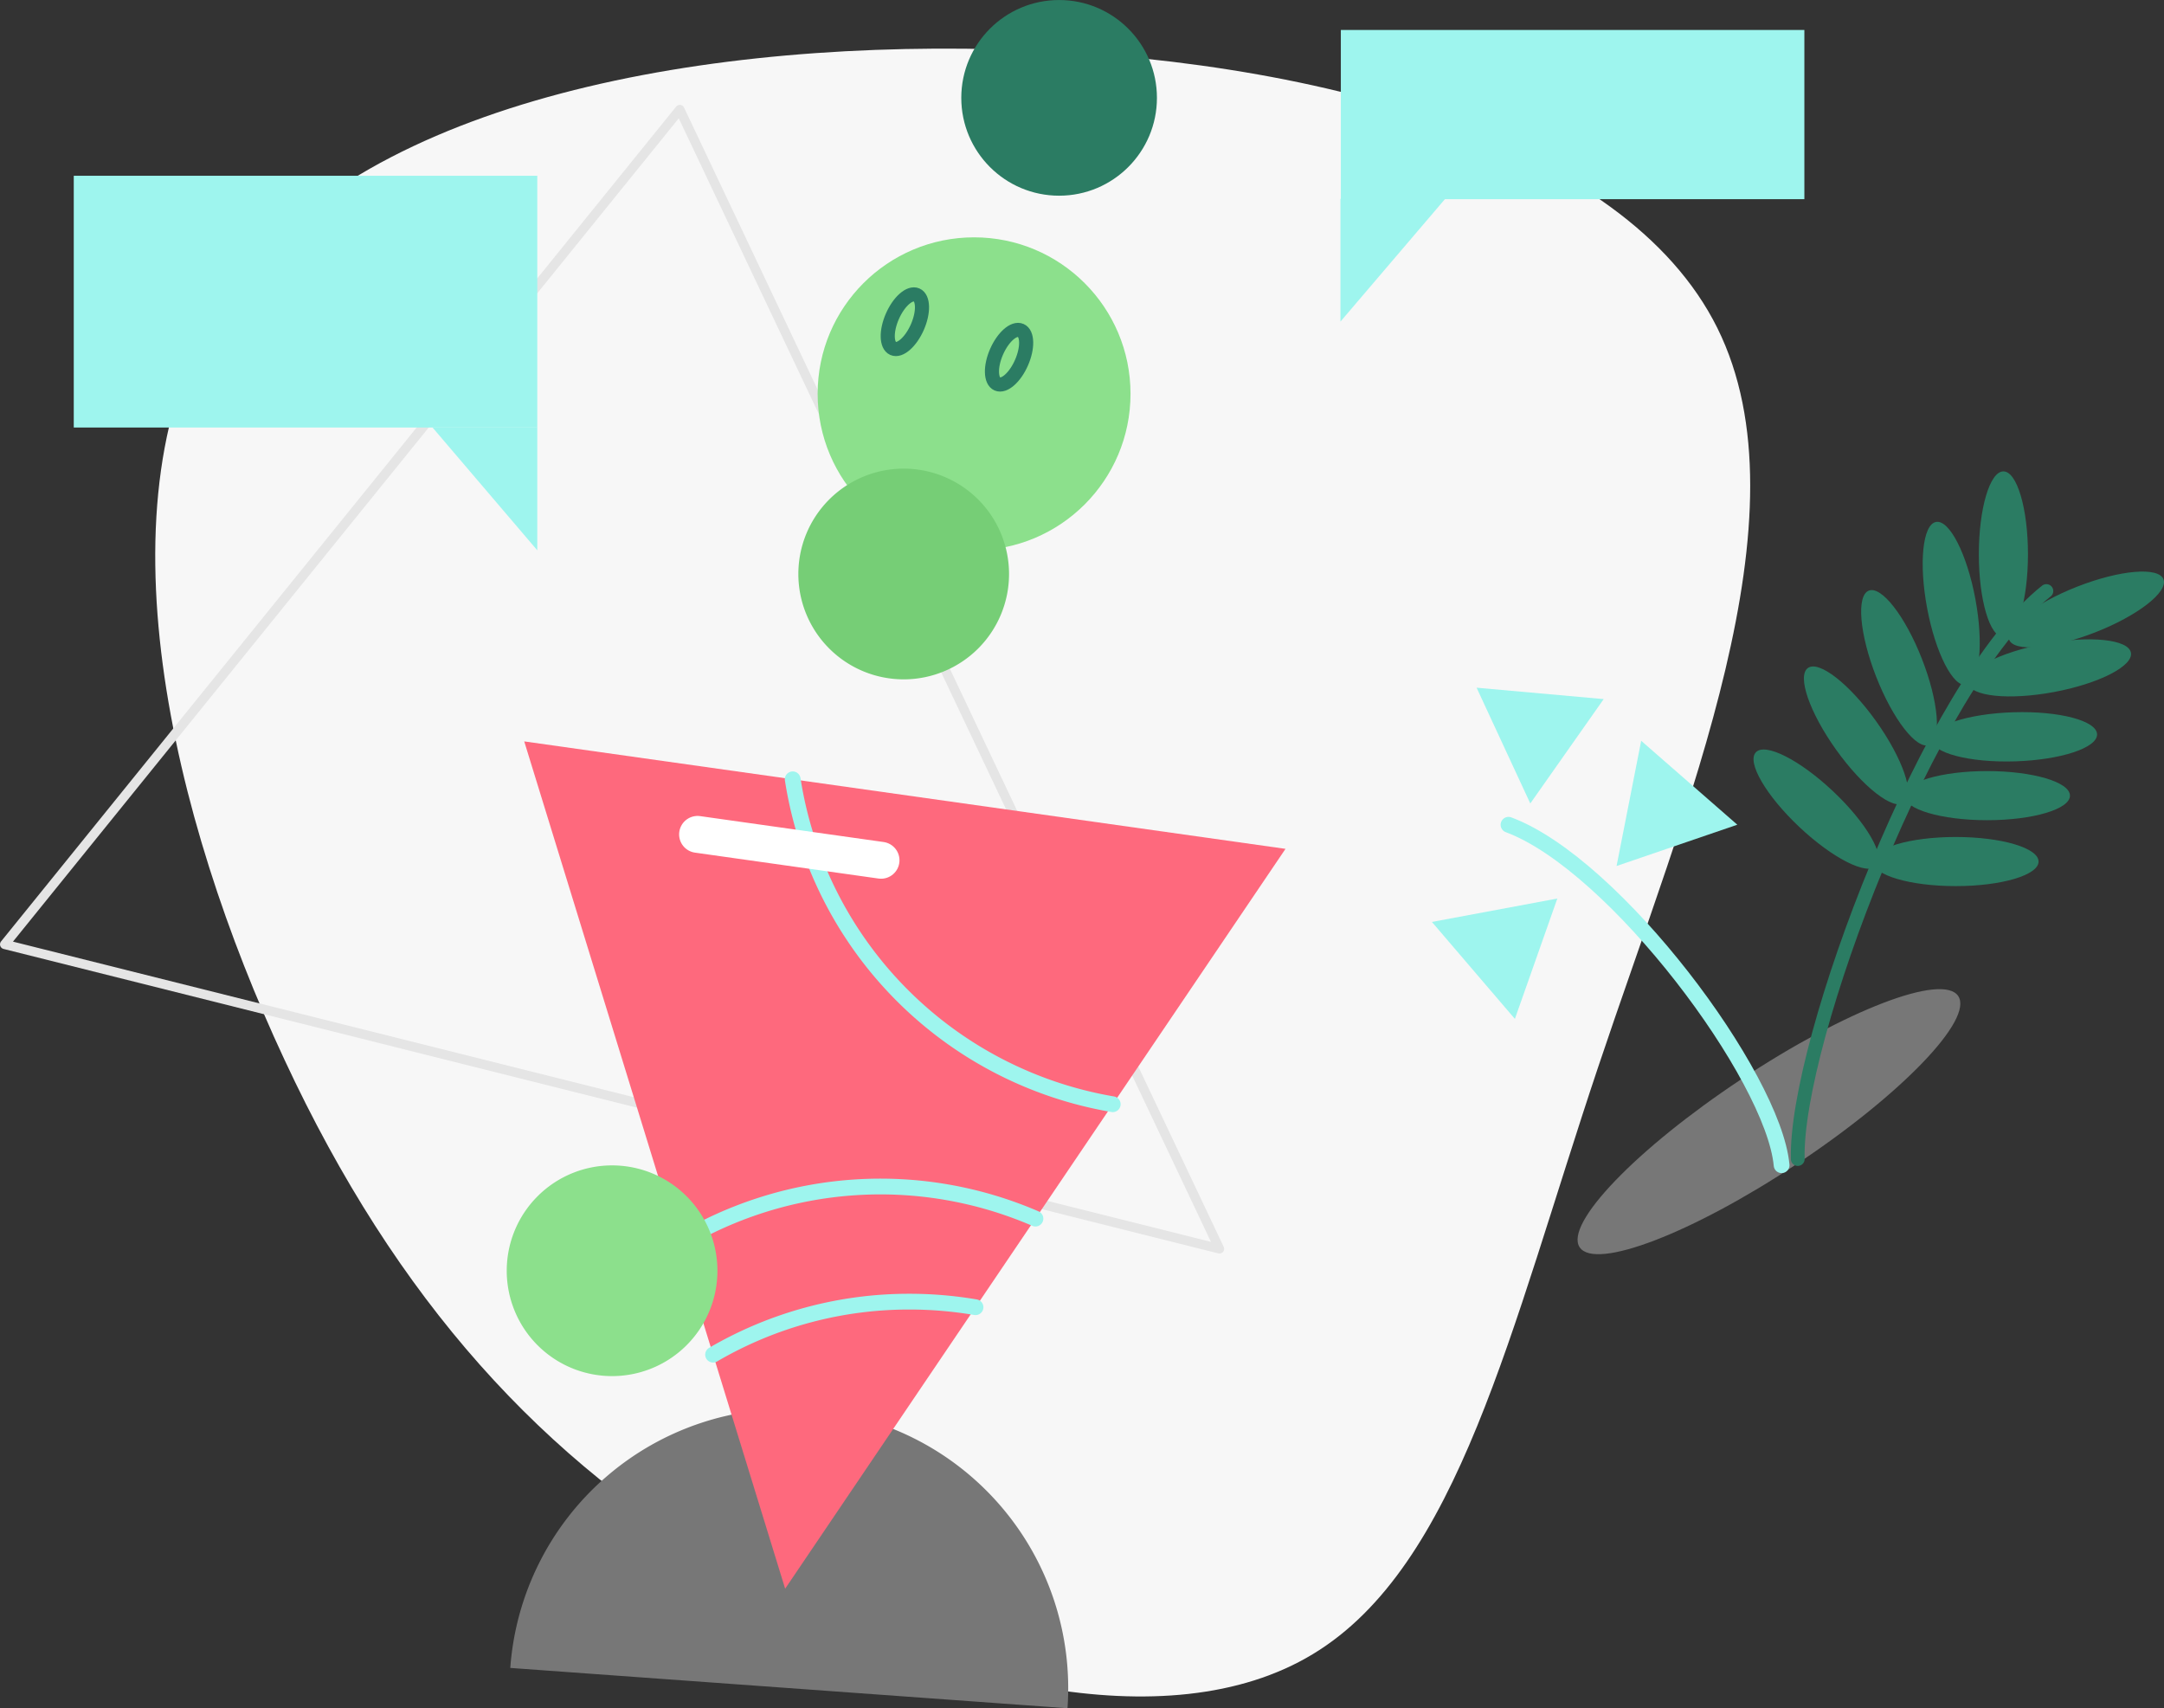 <svg xmlns="http://www.w3.org/2000/svg" viewBox="0 0 952.53 751.85"><rect x="0" y="0" width="952.53" height="751.85" fill="#333333" stroke="none"/><defs><style>.cls-1{fill:#f7f7f7;}.cls-10,.cls-13,.cls-15,.cls-2,.cls-5{fill:none;stroke-linecap:round;stroke-linejoin:round;}.cls-2{stroke:#e5e5e5;stroke-width:4.13px;}.cls-12,.cls-3{fill:#777;}.cls-10,.cls-11,.cls-13,.cls-14,.cls-3,.cls-9{fill-rule:evenodd;}.cls-11,.cls-4{fill:#8ce08c;}.cls-13,.cls-5{stroke:#2b7c63;}.cls-5{stroke-width:6.21px;}.cls-6{fill:#2b7c63;}.cls-7{fill:#fe697d;}.cls-8,.cls-9{fill:#9ef5ee;}.cls-10{stroke:#9ef5ee;stroke-width:6.94px;}.cls-13{stroke-width:6.06px;}.cls-14{fill:#76ce76;}.cls-15{stroke:#fff;stroke-width:16.23px;}</style></defs><title>watermelon-pack-illustration-11</title><g id="Layer_2" data-name="Layer 2"><g id="vector"><path class="cls-1" d="M755.94,144.39c40.78,82.31-13.78,209.69-52.51,325.34S642,689.28,577.91,728C514,766.75,408.63,740.5,323.71,691.89,239,643.29,174.55,572.34,125.2,466.37c-49.54-106-83.8-246.93-28.49-332.59C152.2,48.3,297.27,18.13,438.06,21.67,578.66,25,715.16,62.27,755.94,144.39Z"/><path class="cls-2" d="M299.23,48.22,2.07,415.65l534.7,134Z"/><path class="cls-3" d="M356.12,620.34A123,123,0,0,0,224.61,734.1l245.27,17.75A123,123,0,0,0,356.12,620.34Z"/><circle class="cls-4" cx="428.76" cy="173.32" r="68.86"/><path class="cls-5" d="M449.63,159.63c2.86-6.51,2.72-12.87-.31-14.19s-7.8,2.87-10.66,9.38S436,167.68,439,169,446.78,166.14,449.63,159.63Z"/><path class="cls-5" d="M403.78,144c2.86-6.51,2.72-12.87-.31-14.19s-7.8,2.87-10.66,9.38-2.71,12.86.32,14.19S400.93,150.46,403.78,144Z"/><circle class="cls-6" cx="466.19" cy="43.07" r="43.06"/><polygon class="cls-7" points="230.75 326.31 345.6 699.23 565.84 373.6 230.75 326.31"/><rect class="cls-8" x="32.47" y="77.36" width="204.03" height="110.8"/><polygon class="cls-9" points="190.39 188.16 236.5 242.21 236.5 188.16 190.39 188.16"/><polygon class="cls-9" points="636.14 87.5 590.03 141.54 590.03 87.5 636.14 87.5"/><rect class="cls-8" x="590.2" y="13.18" width="204.03" height="74.47" transform="translate(1384.43 100.84) rotate(-180)"/><path class="cls-10" d="M313.88,596.22a170.83,170.83,0,0,1,86.44-23.33,173,173,0,0,1,29.07,2.45"/><path class="cls-10" d="M298.51,547.07a171.91,171.91,0,0,1,157.26-10.73"/><path class="cls-10" d="M489.79,486A171.73,171.73,0,0,1,348.93,343"/><path class="cls-11" d="M223.05,559.29a46.37,46.37,0,1,1,46.37,46.37A46.36,46.36,0,0,1,223.05,559.29Z"/><ellipse class="cls-12" cx="778.64" cy="493.68" rx="99.99" ry="22.29" transform="translate(-143.12 512.73) rotate(-33.56)"/><path class="cls-13" d="M791.32,510.13c-1.36-51.35,58.1-209.43,109.44-250"/><ellipse class="cls-6" cx="881.84" cy="243.95" rx="10.81" ry="36.48"/><ellipse class="cls-6" cx="918.32" cy="268.27" rx="36.48" ry="10.81" transform="translate(-34.6 353.21) rotate(-21.38)"/><ellipse class="cls-6" cx="902.11" cy="293.94" rx="36.48" ry="10.81" transform="translate(-38.61 170.48) rotate(-10.57)"/><ellipse class="cls-6" cx="886.62" cy="324.26" rx="36.48" ry="10.81" transform="translate(-9.55 27.41) rotate(-1.76)"/><ellipse class="cls-6" cx="874.66" cy="350.18" rx="36.48" ry="10.81"/><ellipse class="cls-6" cx="860.84" cy="379.19" rx="36.48" ry="10.81"/><ellipse class="cls-6" cx="858.87" cy="265.57" rx="10.81" ry="36.48" transform="translate(-34.14 162.07) rotate(-10.57)"/><ellipse class="cls-6" cx="835.9" cy="293.94" rx="10.81" ry="36.48" transform="translate(-49.63 324.93) rotate(-21.38)"/><ellipse class="cls-6" cx="816.99" cy="323.67" rx="10.81" ry="36.48" transform="translate(-35.9 535.35) rotate(-35.55)"/><ellipse class="cls-6" cx="799.42" cy="356.09" rx="10.81" ry="36.48" transform="translate(-7.98 693.7) rotate(-46.7)"/><path class="cls-10" d="M784.21,512.84C780.58,473.74,710.86,380.41,664,363"/><polygon class="cls-9" points="673.59 353.63 705.9 307.69 649.96 302.68 673.59 353.63"/><polygon class="cls-9" points="711.57 381.15 764.71 362.98 722.4 326.04 711.57 381.15"/><polygon class="cls-9" points="666.81 448.44 685.49 395.47 630.28 405.77 666.81 448.44"/><path class="cls-14" d="M351.41,252.58A46.37,46.37,0,1,1,397.78,299,46.37,46.37,0,0,1,351.41,252.58Z"/><line class="cls-15" x1="387.81" y1="378.63" x2="307.04" y2="367.23"/></g></g></svg>